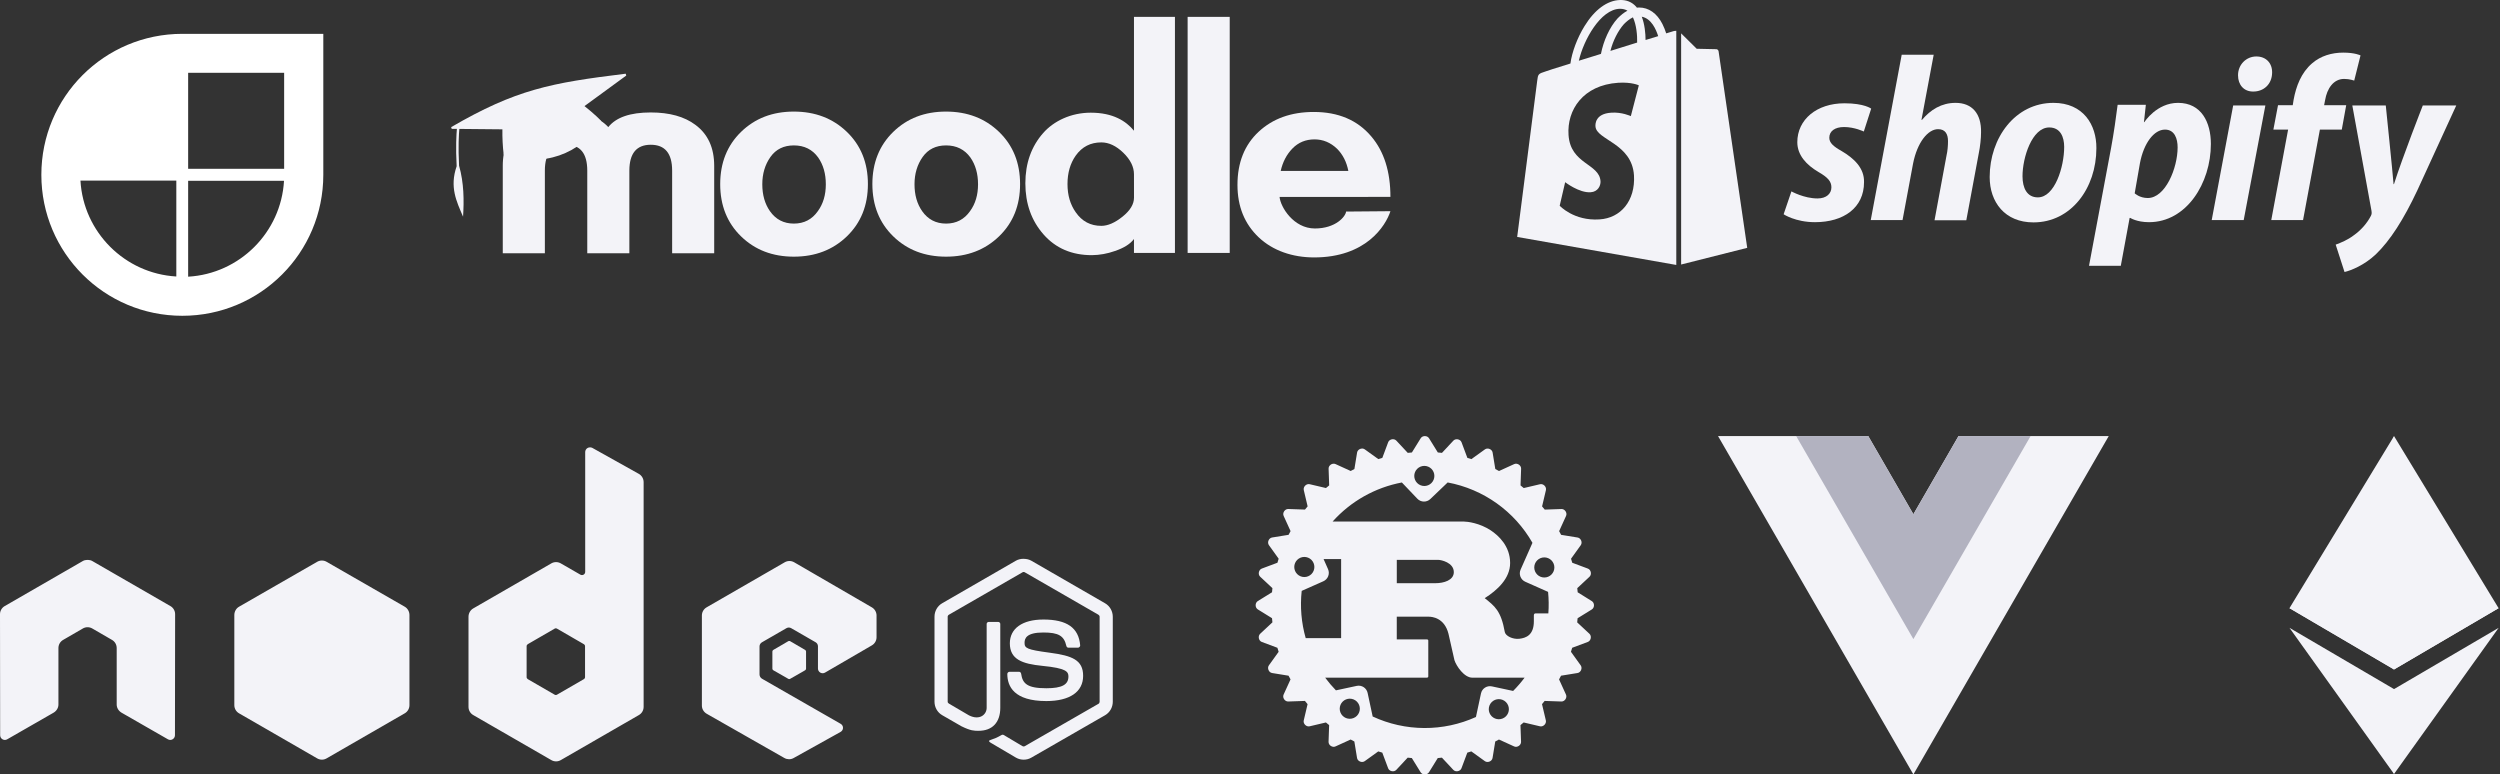 <svg width="665" height="206" viewBox="0 0 665 206" fill="none" xmlns="http://www.w3.org/2000/svg">
<rect x="0" y="0" width="665" height="206" fill="#333333" stroke="none"/>
<path d="M272.285 148.64C271.564 148.64 270.863 148.789 270.243 149.139L250.618 160.464C249.349 161.195 248.577 162.577 248.577 164.045V186.655C248.577 188.123 249.349 189.502 250.618 190.235L255.743 193.186C258.234 194.413 259.152 194.394 260.285 194.394C263.972 194.394 266.076 192.158 266.076 188.273V165.967C266.076 165.652 265.803 165.426 265.493 165.426H263.035C262.72 165.426 262.452 165.657 262.452 165.967V188.284C262.452 190.007 260.656 191.739 257.744 190.283L252.416 187.16C252.228 187.058 252.082 186.871 252.082 186.661V164.052C252.082 163.837 252.226 163.619 252.416 163.511L271.999 152.226C272.183 152.121 272.401 152.121 272.582 152.226L292.165 163.511C292.352 163.622 292.499 163.831 292.499 164.052V186.661C292.499 186.877 292.391 187.098 292.207 187.202L272.583 198.487C272.409 198.587 272.177 198.587 272 198.487L266.958 195.489C266.808 195.401 266.603 195.408 266.458 195.489C265.067 196.277 264.805 196.369 263.5 196.821C263.179 196.933 262.69 197.107 263.667 197.654L270.25 201.532C270.877 201.894 271.575 202.073 272.292 202.073C273.019 202.073 273.707 201.899 274.334 201.532L293.958 190.247C295.228 189.509 296 188.135 296 186.667V164.057C296 162.589 295.228 161.21 293.958 160.476L274.334 149.151C273.719 148.801 273.014 148.652 272.292 148.652L272.285 148.64ZM277.535 164.796C271.946 164.796 268.618 167.172 268.618 171.124C268.618 175.407 271.921 176.59 277.285 177.12C283.701 177.748 284.202 178.689 284.202 179.951C284.202 182.14 282.455 183.074 278.327 183.074C273.14 183.074 272 181.78 271.619 179.197C271.573 178.92 271.36 178.697 271.077 178.697H268.529C268.376 178.701 268.229 178.763 268.121 178.872C268.012 178.98 267.949 179.126 267.946 179.28C267.946 182.58 269.742 186.483 278.321 186.483C284.531 186.483 288.112 184.052 288.112 179.779C288.112 175.555 285.219 174.413 279.196 173.616C273.116 172.806 272.53 172.418 272.53 170.993C272.53 169.817 273.022 168.244 277.529 168.244C281.556 168.244 283.044 169.112 283.654 171.825C283.708 172.08 283.932 172.288 284.196 172.288H286.744C286.9 172.288 287.052 172.192 287.161 172.08C287.267 171.96 287.343 171.825 287.328 171.663C286.934 166.991 283.816 164.793 277.536 164.793L277.535 164.796Z" fill="#F3F3F8"/>
<path d="M156.912 119.001C156.693 119.001 156.478 119.059 156.287 119.167C156.098 119.278 155.941 119.436 155.831 119.626C155.722 119.816 155.664 120.031 155.663 120.25V152.102C155.663 152.415 155.517 152.695 155.246 152.852C155.113 152.929 154.962 152.97 154.808 152.97C154.654 152.97 154.503 152.929 154.371 152.852L149.162 149.854C148.782 149.635 148.351 149.519 147.912 149.519C147.473 149.519 147.042 149.635 146.662 149.854L125.872 161.845C125.095 162.293 124.621 163.155 124.621 164.052V188.035C124.62 188.473 124.736 188.905 124.955 189.285C125.175 189.665 125.491 189.98 125.871 190.199L146.662 202.191C147.042 202.411 147.473 202.527 147.912 202.527C148.351 202.527 148.783 202.411 149.162 202.191L169.953 190.199C170.334 189.98 170.65 189.665 170.869 189.285C171.089 188.905 171.204 188.473 171.204 188.035V128.244C171.204 127.334 170.707 126.481 169.912 126.038L157.538 119.125C157.343 119.017 157.128 118.998 156.912 119V119.001ZM23.165 148.938C22.769 148.954 22.396 149.023 22.04 149.229L1.25 161.22C0.869 161.439 0.553 161.754 0.333 162.135C0.114 162.515 -0.001 162.946 1.04789e-05 163.385L0.042 195.571C0.042 196.019 0.274 196.435 0.668 196.654C1.054 196.885 1.533 196.885 1.917 196.654L14.25 189.575C15.032 189.112 15.542 188.304 15.542 187.411V172.379C15.542 171.482 16.014 170.661 16.793 170.215L22.043 167.176C22.422 166.955 22.853 166.84 23.292 166.842C23.731 166.84 24.163 166.955 24.543 167.176L29.79 170.213C30.568 170.659 31.04 171.482 31.04 172.378V187.408C31.04 188.303 31.561 189.116 32.331 189.573L44.664 196.651C45.052 196.883 45.53 196.883 45.914 196.651C46.296 196.431 46.539 196.016 46.539 195.569L46.581 163.384C46.583 162.945 46.469 162.513 46.249 162.133C46.03 161.752 45.713 161.437 45.331 161.219L24.541 149.229C24.189 149.023 23.815 148.953 23.416 148.937H23.166L23.165 148.938ZM209.994 149.229C209.555 149.228 209.124 149.343 208.744 149.563L187.953 161.554C187.177 162.003 186.702 162.823 186.702 163.719V187.701C186.702 188.603 187.21 189.42 187.993 189.866L208.618 201.613C209.379 202.047 210.308 202.08 211.076 201.654L223.575 194.7C223.972 194.48 224.24 194.069 224.241 193.618C224.243 193.166 224.008 192.76 223.616 192.536L202.699 180.544C202.308 180.321 202.033 179.869 202.033 179.42V171.92C202.033 171.472 202.311 171.062 202.699 170.838L209.199 167.091C209.586 166.867 210.061 166.867 210.45 167.091L216.952 170.838C217.143 170.948 217.301 171.105 217.411 171.295C217.52 171.485 217.578 171.701 217.577 171.92V177.833C217.577 178.052 217.634 178.268 217.744 178.458C217.854 178.648 218.012 178.806 218.202 178.915C218.592 179.14 219.064 179.141 219.453 178.915L231.91 171.672C232.683 171.222 233.161 170.4 233.161 169.507V163.72C233.161 163.282 233.046 162.851 232.826 162.471C232.607 162.09 232.291 161.775 231.911 161.555L211.245 149.564C210.865 149.344 210.434 149.229 209.995 149.23L209.994 149.229ZM147.829 167.134C147.945 167.133 148.06 167.162 148.162 167.217L155.287 171.339C155.48 171.45 155.62 171.657 155.62 171.88V180.124C155.62 180.348 155.481 180.554 155.287 180.665L148.162 184.787C147.968 184.897 147.731 184.897 147.537 184.787L140.412 180.665C140.218 180.553 140.079 180.347 140.079 180.124V171.879C140.079 171.655 140.219 171.45 140.412 171.338L147.537 167.216C147.634 167.16 147.72 167.133 147.829 167.133V167.133V167.134Z" fill="#F3F3F8"/>
<path d="M85.623 149.104C85.184 149.103 84.752 149.218 84.372 149.437L63.581 161.387C62.803 161.835 62.331 162.698 62.331 163.594V187.576C62.33 188.015 62.445 188.447 62.664 188.827C62.884 189.207 63.2 189.522 63.581 189.741L84.372 201.732C84.751 201.953 85.183 202.069 85.622 202.069C86.061 202.069 86.492 201.953 86.872 201.732L107.663 189.741C108.043 189.522 108.359 189.206 108.579 188.826C108.798 188.446 108.914 188.015 108.913 187.576V163.593C108.913 162.696 108.441 161.834 107.662 161.387L86.871 149.437C86.491 149.216 86.059 149.101 85.62 149.103L85.623 149.104ZM209.953 170.506C209.871 170.506 209.779 170.506 209.703 170.546L205.703 172.878C205.629 172.92 205.567 172.98 205.523 173.053C205.479 173.126 205.455 173.209 205.453 173.294V177.875C205.453 178.047 205.553 178.205 205.703 178.291L209.703 180.581C209.772 180.624 209.851 180.646 209.932 180.646C210.013 180.646 210.092 180.624 210.161 180.581L214.161 178.291C214.309 178.206 214.411 178.047 214.411 177.875V173.294C214.411 173.122 214.309 172.964 214.161 172.878L210.161 170.546C210.087 170.502 210.036 170.505 209.952 170.505L209.953 170.506Z" fill="#F3F3F8"/>
<path d="M636.812 116L636.205 118.048V177.475L636.812 178.077L664.624 161.771L636.812 116Z" fill="#F3F3F8"/>
<path d="M636.812 116L609 161.771L636.812 178.077V149.233V116Z" fill="#F3F3F8"/>
<path d="M636.812 183.3L636.47 183.714V204.883L636.812 205.875L664.641 167.003L636.812 183.3Z" fill="#F3F3F8"/>
<path d="M636.812 205.875V183.299L609 167.002L636.812 205.875Z" fill="#F3F3F8"/>
<path d="M636.812 178.077L664.624 161.771L636.812 149.233V178.077Z" fill="#F3F3F8"/>
<path d="M609 161.771L636.812 178.077V149.233L609 161.771Z" fill="#F3F3F8"/>
<path d="M376.193 126.601C376.193 126.25 376.262 125.902 376.397 125.577C376.531 125.253 376.728 124.958 376.977 124.709C377.225 124.461 377.52 124.264 377.845 124.13C378.169 123.995 378.517 123.926 378.869 123.926C379.22 123.926 379.568 123.995 379.892 124.13C380.217 124.264 380.512 124.461 380.76 124.709C381.009 124.958 381.206 125.253 381.34 125.577C381.475 125.902 381.544 126.25 381.544 126.601C381.544 127.31 381.262 127.991 380.76 128.492C380.259 128.994 379.578 129.276 378.869 129.276C378.159 129.276 377.479 128.994 376.977 128.492C376.475 127.991 376.193 127.31 376.193 126.601V126.601ZM344.274 150.818C344.274 150.467 344.343 150.119 344.478 149.794C344.612 149.47 344.809 149.175 345.058 148.926C345.306 148.678 345.601 148.481 345.926 148.347C346.25 148.212 346.598 148.143 346.949 148.143C347.301 148.143 347.649 148.212 347.973 148.347C348.298 148.481 348.593 148.678 348.841 148.926C349.09 149.175 349.287 149.47 349.421 149.794C349.556 150.119 349.625 150.467 349.625 150.818C349.625 151.527 349.343 152.208 348.841 152.709C348.339 153.211 347.659 153.493 346.949 153.493C346.24 153.493 345.559 153.211 345.058 152.709C344.556 152.208 344.274 151.527 344.274 150.818V150.818ZM408.112 150.942C408.112 150.232 408.394 149.552 408.896 149.05C409.398 148.549 410.078 148.267 410.788 148.267C411.497 148.267 412.178 148.549 412.68 149.05C413.181 149.552 413.463 150.232 413.463 150.942C413.463 151.651 413.181 152.331 412.68 152.833C412.178 153.335 411.497 153.616 410.788 153.616C410.078 153.616 409.398 153.335 408.896 152.833C408.394 152.331 408.112 151.651 408.112 150.942V150.942ZM352.016 154.615C352.607 154.351 353.07 153.864 353.302 153.259C353.535 152.655 353.518 151.984 353.257 151.392L352.07 148.708H356.74V169.747H347.318C346.155 165.664 345.793 161.395 346.252 157.174L352.016 154.615ZM371.546 155.132V148.931H382.664C383.238 148.931 386.715 149.594 386.715 152.193C386.715 154.353 384.042 155.13 381.848 155.13L371.546 155.132ZM356.365 188.521C356.365 188.17 356.435 187.822 356.569 187.498C356.704 187.173 356.901 186.878 357.149 186.63C357.397 186.382 357.692 186.185 358.017 186.05C358.342 185.916 358.689 185.847 359.041 185.847C359.392 185.847 359.74 185.916 360.065 186.05C360.389 186.185 360.684 186.382 360.933 186.63C361.181 186.878 361.378 187.173 361.513 187.498C361.647 187.822 361.716 188.17 361.716 188.521C361.716 189.231 361.434 189.911 360.933 190.413C360.431 190.914 359.75 191.196 359.041 191.196C358.331 191.196 357.651 190.914 357.149 190.413C356.647 189.911 356.365 189.231 356.365 188.521V188.521ZM396.013 188.645C396.013 187.936 396.295 187.255 396.796 186.754C397.298 186.252 397.978 185.97 398.688 185.97C399.398 185.97 400.078 186.252 400.58 186.754C401.082 187.255 401.363 187.936 401.363 188.645C401.363 189.355 401.082 190.035 400.58 190.537C400.078 191.038 399.398 191.32 398.688 191.32C397.978 191.32 397.298 191.038 396.796 190.537C396.295 190.035 396.013 189.355 396.013 188.645ZM396.84 182.578C395.518 182.297 394.223 183.135 393.942 184.454L392.6 190.721C388.281 192.677 383.591 193.677 378.85 193.654C374.109 193.632 369.429 192.586 365.129 190.589L363.787 184.322C363.505 183 362.211 182.162 360.889 182.446L355.355 183.633C354.327 182.574 353.371 181.448 352.494 180.261H379.417C379.721 180.261 379.924 180.204 379.924 179.929V170.408C379.924 170.127 379.721 170.076 379.417 170.076H371.54V164.04H380.056C380.832 164.04 384.211 164.265 385.294 168.58L386.884 175.611C387.39 177.158 389.452 180.261 391.646 180.261H405.544C404.611 181.508 403.591 182.688 402.492 183.791L396.84 182.578ZM411.789 157.439C411.979 159.339 412.002 161.252 411.86 163.157H408.484C408.146 163.157 408.006 163.382 408.006 163.711V165.264C408.006 168.92 405.946 169.708 404.14 169.913C402.424 170.11 400.511 169.193 400.28 168.141C399.268 162.437 397.58 161.222 394.935 159.112C398.246 157.008 401.693 153.909 401.693 149.755C401.693 145.271 398.618 142.447 396.522 141.064C393.582 139.123 390.327 138.737 389.449 138.737H354.466C359.299 133.339 365.776 129.685 372.896 128.339L377.018 132.662C377.946 133.638 379.493 133.675 380.467 132.741L385.08 128.333C389.78 129.213 394.232 131.105 398.127 133.878C402.021 136.651 405.266 140.238 407.634 144.391L404.478 151.518C404.216 152.11 404.2 152.782 404.432 153.386C404.665 153.99 405.127 154.478 405.718 154.741L411.789 157.439ZM419.661 157.551L419.554 156.449L422.806 153.417C423.467 152.798 423.22 151.56 422.376 151.245L418.221 149.693L417.894 148.624L420.482 145.024C421.011 144.292 420.525 143.125 419.638 142.979L415.255 142.267L414.729 141.283L416.572 137.241C416.949 136.417 416.248 135.365 415.343 135.399L410.898 135.554L410.194 134.701L411.215 130.37C411.421 129.489 410.529 128.598 409.649 128.803L405.316 129.824L404.461 129.121L404.616 124.677C404.649 123.777 403.597 123.074 402.776 123.448L398.736 125.29L397.751 124.761L397.037 120.379C396.896 119.491 395.723 119.007 394.991 119.536L391.39 122.123L390.321 121.8L388.769 117.645C388.453 116.802 387.213 116.554 386.597 117.212L383.564 120.464L382.461 120.357L380.121 116.574C379.648 115.809 378.376 115.809 377.907 116.574L375.566 120.357L374.463 120.464L371.425 117.207C370.806 116.548 369.568 116.793 369.253 117.64L367.7 121.794L366.631 122.118L363.03 119.53C362.299 119.001 361.128 119.488 360.985 120.374L360.27 124.756L359.286 125.285L355.246 123.442C354.424 123.068 353.369 123.771 353.406 124.671L353.561 129.115L352.705 129.819L348.373 128.798C347.492 128.592 346.601 129.484 346.806 130.364L347.827 134.696L347.124 135.548L342.679 135.393C341.779 135.365 341.075 136.411 341.45 137.236L343.292 141.277L342.763 142.262L338.38 142.973C337.491 143.114 337.007 144.287 337.536 145.018L340.124 148.618L339.798 149.687L335.643 151.24C334.799 151.555 334.551 152.795 335.213 153.411L338.465 156.443L338.358 157.546L334.574 159.886C333.809 160.358 333.809 161.63 334.574 162.099L338.358 164.44L338.465 165.542L335.204 168.585C334.546 169.204 334.791 170.442 335.635 170.757L339.79 172.309L340.116 173.378L337.528 176.978C337.002 177.71 337.486 178.88 338.372 179.023L342.752 179.735L343.281 180.719L341.438 184.758C341.064 185.579 341.77 186.634 342.668 186.6L347.113 186.446L347.816 187.301L346.795 191.632C346.589 192.51 347.481 193.404 348.362 193.196L352.694 192.175L353.549 192.878L353.395 197.322C353.361 198.222 354.413 198.925 355.234 198.551L359.274 196.709L360.259 197.238L360.974 201.617C361.114 202.509 362.287 202.99 363.019 202.467L366.62 199.873L367.689 200.2L369.242 204.354C369.557 205.198 370.797 205.445 371.414 204.784L374.446 201.533L375.549 201.645L377.89 205.428C378.362 206.188 379.628 206.193 380.104 205.428L382.444 201.645L383.547 201.533L386.58 204.784C387.199 205.445 388.437 205.198 388.752 204.354L390.305 200.2L391.374 199.873L394.975 202.467C395.706 202.993 396.876 202.509 397.02 201.617L397.734 197.238L398.719 196.709L402.759 198.551C403.58 198.925 404.632 198.225 404.599 197.322L404.444 192.878L405.296 192.175L409.629 193.196C410.509 193.401 411.401 192.51 411.196 191.632L410.175 187.301L410.878 186.446L415.323 186.6C416.223 186.637 416.926 185.579 416.552 184.758L414.71 180.719L415.236 179.735L419.619 179.023C420.511 178.883 420.997 177.712 420.463 176.978L417.874 173.378L418.201 172.309L422.356 170.757C423.2 170.439 423.448 169.201 422.786 168.585L419.534 165.553L419.641 164.451L423.425 162.111C424.19 161.638 424.193 160.372 423.425 159.897L419.661 157.551Z" fill="#F3F3F8"/>
<path d="M520.961 116L508.961 136.784L496.961 116H457L508.961 206L560.922 116H520.961Z" fill="#F3F3F8"/>
<path d="M520.961 116L508.961 136.784L496.961 116H477.784L508.961 169.999L540.138 116H520.961Z" fill="#B2B2C0"/>
<g clip-path="url(#clip0)">
<path d="M178.789 67.376V45.397C178.789 40.804 176.894 38.506 173.105 38.505C169.316 38.504 167.417 40.801 167.409 45.397V67.376H156.214V45.397C156.214 40.804 154.348 38.506 150.617 38.505C146.821 38.505 144.927 40.802 144.934 45.397V67.376H133.737V44.1C133.737 39.305 135.401 35.675 138.73 33.212C141.661 31.013 145.624 29.913 150.617 29.913C155.68 29.913 159.41 31.212 161.806 33.809C163.871 31.212 167.635 29.913 173.097 29.913C178.09 29.913 182.051 31.013 184.98 33.212C188.309 35.674 189.974 39.303 189.976 44.1V67.376H178.789Z" fill="#F3F3F8"/>
<path d="M315.908 67.275V4.487H327.105V67.275H315.908Z" fill="#F3F3F8"/>
<path d="M301.638 67.275V63.576C300.638 64.908 298.939 65.974 296.541 66.775C294.582 67.476 292.521 67.847 290.441 67.874C285.109 67.874 280.827 66.04 277.595 62.374C274.364 58.707 272.747 54.173 272.746 48.772C272.746 43.442 274.321 38.966 277.496 35.372C280.307 32.195 284.875 29.974 290.14 29.974C296.072 29.974 299.535 32.207 301.638 34.771V4.487H312.534V67.275H301.638ZM301.638 46.38C301.638 44.38 300.69 42.462 298.796 40.629C296.901 38.794 294.952 37.877 292.95 37.877C290.086 37.877 287.821 39.044 286.153 41.378C284.685 43.448 283.952 45.981 283.953 48.977C283.953 51.911 284.686 54.411 286.153 56.476C287.818 58.879 290.083 60.078 292.95 60.076C294.683 60.076 296.566 59.259 298.599 57.625C300.632 55.992 301.647 54.309 301.644 52.578L301.638 46.38Z" fill="#F3F3F8"/>
<path d="M251.655 68.274C245.989 68.274 241.307 66.474 237.61 62.875C233.913 59.277 232.06 54.644 232.052 48.977C232.052 43.315 233.902 38.683 237.602 35.08C241.302 31.477 245.983 29.678 251.647 29.682C257.31 29.682 262.009 31.481 265.743 35.08C269.476 38.679 271.342 43.311 271.341 48.977C271.341 54.645 269.475 59.278 265.743 62.875C262.01 66.473 257.314 68.272 251.655 68.274ZM251.655 38.679C248.956 38.679 246.882 39.701 245.433 41.745C243.984 43.789 243.259 46.217 243.259 49.029C243.259 51.842 243.936 54.219 245.289 56.162C246.84 58.373 248.965 59.478 251.663 59.475C254.361 59.472 256.485 58.368 258.035 56.162C259.45 54.221 260.158 51.843 260.158 49.029C260.158 46.216 259.482 43.838 258.128 41.897C256.577 39.751 254.42 38.678 251.655 38.679Z" fill="#F3F3F8"/>
<path d="M211.17 68.274C205.505 68.274 200.823 66.474 197.123 62.875C193.423 59.277 191.574 54.644 191.575 48.977C191.575 43.315 193.424 38.683 197.123 35.08C200.821 31.477 205.504 29.678 211.17 29.682C216.831 29.682 221.529 31.481 225.266 35.08C229.002 38.679 230.868 43.311 230.862 48.977C230.862 54.645 228.997 59.278 225.266 62.875C221.535 66.473 216.836 68.272 211.17 68.274ZM211.17 38.679C208.472 38.679 206.397 39.701 204.946 41.745C203.496 43.789 202.771 46.217 202.772 49.029C202.772 51.842 203.449 54.219 204.802 56.162C206.353 58.373 208.478 59.478 211.178 59.475C213.878 59.472 216.002 58.368 217.55 56.162C218.963 54.221 219.669 51.843 219.669 49.029C219.669 46.216 218.993 43.838 217.639 41.897C216.091 39.751 213.935 38.678 211.17 38.679Z" fill="#F3F3F8"/>
<path d="M340.365 52.377C340.604 55.043 344.069 60.776 349.765 60.776C355.309 60.776 357.932 57.575 358.062 56.277L369.857 56.176C368.57 60.112 363.341 68.475 349.558 68.475C343.826 68.475 338.58 66.69 334.813 63.125C331.045 59.56 329.166 54.913 329.166 49.178C329.166 43.245 331.048 38.53 334.813 35.031C338.578 31.532 343.46 29.783 349.461 29.783C355.99 29.783 361.088 31.949 364.754 36.28C368.155 40.276 369.855 45.642 369.853 52.375L340.365 52.377ZM358.66 45.474C358.193 43.073 357.193 41.112 355.662 39.575C353.927 37.91 351.928 37.077 349.664 37.076C347.329 37.076 345.379 37.876 343.813 39.475C342.248 41.075 341.199 43.075 340.667 45.474H358.66Z" fill="#F3F3F8"/>
<path d="M155.471 28.22L166.583 20.099L166.441 19.604C146.389 22.062 137.271 23.804 120 33.817L120.16 34.272L121.533 34.286C121.407 35.669 121.188 39.086 121.468 44.224C119.551 49.77 121.419 53.539 123.173 57.638C123.451 53.374 123.422 48.705 122.113 44.057C121.839 38.954 122.064 35.598 122.188 34.292L133.637 34.402C133.606 36.644 133.719 38.886 133.976 41.114C144.207 44.709 154.497 41.102 159.959 32.238C158.443 30.538 155.471 28.22 155.471 28.22Z" fill="#F3F3F8"/>
</g>
<path d="M489.841 40.16C487.713 38.965 486.594 37.998 486.594 36.633C486.594 34.87 488.105 33.789 490.512 33.789C493.312 33.789 495.775 34.984 495.775 34.984L497.734 28.898C497.734 28.898 495.943 27.476 490.624 27.476C483.235 27.476 478.084 31.799 478.084 37.828C478.084 41.24 480.491 43.857 483.682 45.734C486.258 47.213 487.153 48.293 487.153 49.829C487.153 51.478 485.866 52.787 483.458 52.787C479.875 52.787 476.516 50.91 476.516 50.91L474.445 56.996C474.445 56.996 477.58 59.1 482.787 59.1C490.401 59.1 495.831 55.289 495.831 48.464C495.943 44.71 493.144 42.094 489.841 40.16Z" fill="#F3F3F8"/>
<path d="M520.184 27.362C516.433 27.362 513.522 29.182 511.227 31.912L511.115 31.855L514.362 14.565H505.852L497.622 58.531H506.076L508.875 43.516C509.995 37.828 512.85 34.358 515.537 34.358C517.441 34.358 518.169 35.666 518.169 37.543C518.169 38.738 518.057 40.16 517.777 41.354L514.586 58.588H523.039L526.342 40.842C526.734 38.965 526.958 36.747 526.958 35.211C527.07 30.263 524.607 27.362 520.184 27.362Z" fill="#F3F3F8"/>
<path d="M546.217 27.362C536.028 27.362 529.254 36.69 529.254 47.099C529.254 53.754 533.284 59.157 540.898 59.157C550.919 59.157 557.638 50.056 557.638 39.42C557.693 33.221 554.166 27.362 546.217 27.362ZM542.074 52.502C539.163 52.502 537.987 50 537.987 46.871C537.987 41.923 540.506 33.903 545.097 33.903C548.12 33.903 549.072 36.52 549.072 39.079C549.072 44.426 546.553 52.502 542.074 52.502Z" fill="#F3F3F8"/>
<path d="M579.359 27.362C573.649 27.362 570.402 32.481 570.402 32.481H570.29L570.794 27.874H563.292C562.9 31.002 562.228 35.723 561.556 39.307L555.678 70.703H564.132L566.483 57.963H566.651C566.651 57.963 568.386 59.1 571.634 59.1C581.599 59.1 588.093 48.748 588.093 38.283C588.093 32.538 585.574 27.362 579.359 27.362ZM571.298 52.673C569.114 52.673 567.827 51.422 567.827 51.422L569.226 43.402C570.234 38.055 572.977 34.472 575.888 34.472C578.464 34.472 579.247 36.918 579.247 39.193C579.247 44.71 576 52.673 571.298 52.673Z" fill="#F3F3F8"/>
<path d="M600.185 15.02C597.498 15.02 595.315 17.181 595.315 20.025C595.315 22.584 596.882 24.348 599.29 24.348H599.402C602.033 24.348 604.328 22.528 604.384 19.342C604.44 16.783 602.761 15.02 600.185 15.02Z" fill="#F3F3F8"/>
<path d="M588.317 58.531H596.826L602.593 28.045H594.027L588.317 58.531Z" fill="#F3F3F8"/>
<path d="M624.091 27.988H618.212L618.492 26.566C618.996 23.608 620.676 20.992 623.531 20.992C625.043 20.992 626.218 21.447 626.218 21.447L627.898 14.735C627.898 14.735 626.442 13.996 623.307 13.996C620.284 13.996 617.317 14.849 615.021 16.84C612.11 19.342 610.767 22.926 610.095 26.566L609.871 27.988H605.952L604.72 34.472H608.639L604.16 58.531H612.614L617.093 34.472H622.915L624.091 27.988Z" fill="#F3F3F8"/>
<path d="M644.469 28.045C644.469 28.045 639.15 41.582 636.799 48.976H636.687C636.519 46.587 634.616 28.045 634.616 28.045H625.714L630.809 56.029C630.921 56.654 630.865 57.053 630.641 57.451C629.633 59.385 628.01 61.261 626.05 62.627C624.483 63.821 622.691 64.56 621.292 65.072L623.643 72.353C625.378 71.955 628.905 70.533 631.929 67.689C635.791 63.992 639.374 58.361 643.013 50.625L653.37 28.045H644.469V28.045Z" fill="#F3F3F8"/>
<path d="M445.277 8.251C445.277 8.251 444.494 8.479 443.206 8.877C442.982 8.137 442.646 7.284 442.198 6.374C440.743 3.53 438.559 1.995 435.984 1.995C435.816 1.995 435.648 1.995 435.424 2.051C435.368 1.938 435.256 1.881 435.2 1.767C434.08 0.516 432.625 -0.053 430.889 0.004C427.53 0.118 424.171 2.563 421.484 6.943C419.581 10.014 418.125 13.882 417.733 16.897C413.87 18.091 411.183 18.944 411.127 19.001C409.168 19.627 409.112 19.684 408.888 21.561C408.72 22.983 403.569 63.025 403.569 63.025L445.893 70.476V8.194C445.557 8.194 445.389 8.251 445.277 8.251ZM435.48 11.323C433.241 12.005 430.777 12.801 428.37 13.541C429.042 10.868 430.386 8.194 431.953 6.431C432.569 5.805 433.409 5.066 434.36 4.611C435.312 6.659 435.536 9.446 435.48 11.323ZM430.889 2.336C431.673 2.336 432.345 2.507 432.905 2.848C432.009 3.303 431.113 4.042 430.274 4.895C428.146 7.227 426.523 10.868 425.851 14.337C423.835 14.963 421.82 15.588 419.972 16.157C421.204 10.697 425.739 2.45 430.889 2.336ZM424.395 33.619C424.619 37.259 434.08 38.055 434.64 46.644C435.032 53.412 431.113 58.02 425.459 58.361C418.629 58.816 414.878 54.721 414.878 54.721L416.333 48.464C416.333 48.464 420.084 51.365 423.108 51.137C425.067 51.023 425.795 49.374 425.739 48.236C425.459 43.459 417.733 43.743 417.229 35.894C416.781 29.296 421.036 22.641 430.441 22.016C434.08 21.788 435.928 22.698 435.928 22.698L433.801 30.889C433.801 30.889 431.393 29.751 428.538 29.979C424.395 30.263 424.339 32.936 424.395 33.619ZM437.719 10.64C437.719 8.934 437.496 6.488 436.712 4.44C439.287 4.952 440.519 7.853 441.078 9.616C440.071 9.901 438.951 10.242 437.719 10.64Z" fill="#F3F3F8"/>
<path d="M447.181 70.362L464.76 65.926C464.76 65.926 457.202 13.996 457.146 13.655C457.09 13.313 456.81 13.086 456.53 13.086C456.25 13.086 451.324 12.972 451.324 12.972C451.324 12.972 448.3 10.014 447.181 8.877V70.362Z" fill="#F3F3F8"/>
<path fill-rule="evenodd" clip-rule="evenodd" d="M48.5 9C27.764 9 11 25.764 11 46.5C11 67.236 27.764 84 48.5 84C69.236 84 86 67.236 86 46.5V9H48.5ZM46.901 73.547C33.192 72.764 22.184 61.756 21.401 48.047H46.901V73.547ZM50.047 48.099H75.547C74.764 61.808 63.756 72.816 50.047 73.599V48.099ZM50.047 19.368H75.581V44.901H50.047V19.368Z" fill="white"/>
<defs>
<clipPath id="clip0">
<rect width="249.857" height="63.988" fill="white" transform="translate(120 4.487)"/>
</clipPath>
</defs>
</svg>
